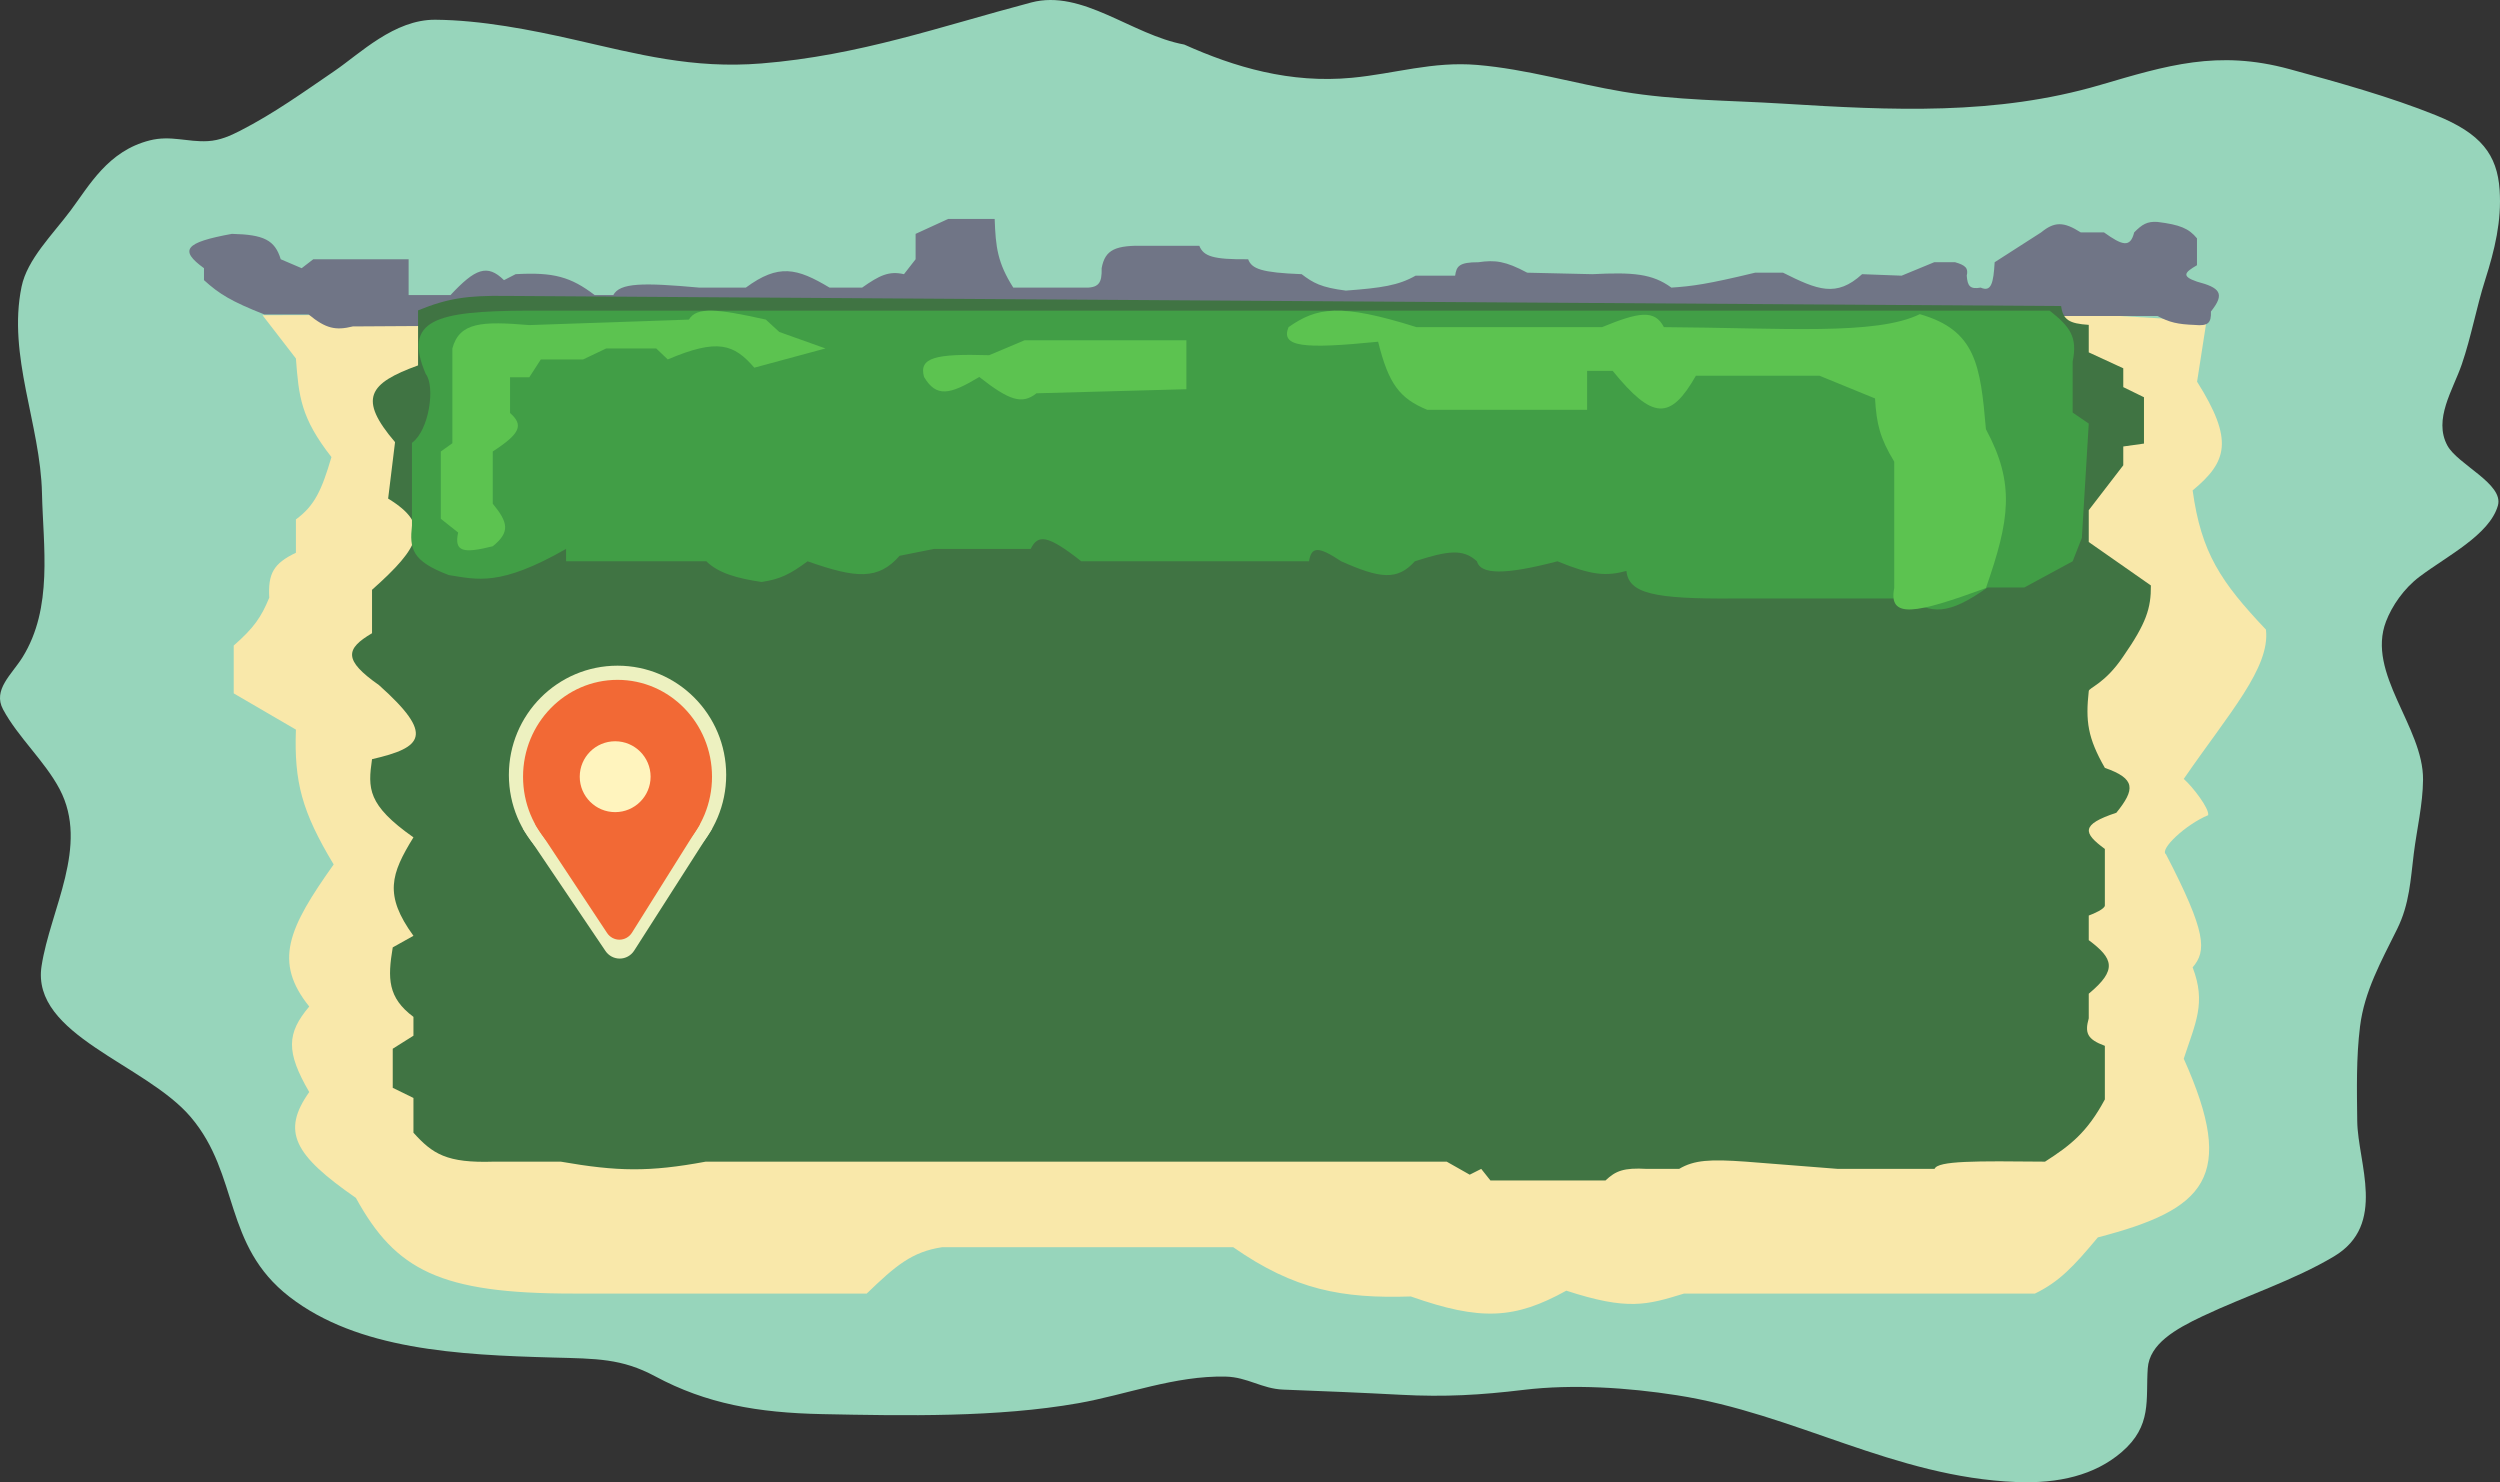 <svg width="845" height="501" viewBox="0 0 845 501" fill="none" xmlns="http://www.w3.org/2000/svg">
<rect x="0" y="0" width="845" height="501" fill="#333333" stroke="none"/>
<path d="M456.972 26.289C436.063 28.277 417.334 22.719 400.271 15.058C382.458 11.769 365.859 -3.724 348.585 0.832C318.121 8.867 290.451 18.776 257.354 21.447C234.071 23.326 215.594 18.294 194.109 13.411C179.491 10.088 162.704 6.802 147.149 6.672C133.274 6.556 121.661 18.123 113.055 23.992C102.863 30.943 92.702 38.292 81.142 44.208C77.938 45.848 74.368 47.474 70.238 47.702C63.349 48.082 57.716 45.659 50.611 47.453C36.46 51.025 30.158 62.746 23.859 71.162C17.756 79.317 9.188 87.655 7.285 96.919C2.478 120.321 13.691 143.432 14.191 166.75C14.572 184.559 18.039 205.442 7.576 222.206C3.933 228.043 -2.518 233.151 1.033 239.776C6.061 249.156 15.179 257.295 20.152 266.73C30.283 285.951 17.003 307.315 14.046 326.528C10.444 349.928 49.2 359.555 64.495 377.592C81.067 397.134 75.3 420.892 97.862 438.338C120.918 456.167 154.506 457.975 187.131 458.854C201.511 459.241 210.138 459.122 221.443 465.193C238.755 474.49 256.11 477.53 277.926 477.971C305.995 478.538 337.071 479.121 364.505 474.277C380.695 471.419 397.185 464.905 414.301 465.293C421.615 465.458 426.546 469.409 433.71 469.685C446.961 470.195 460.156 470.723 473.401 471.432C488.431 472.236 500.389 471.53 514.91 469.785C531.714 467.766 550.235 469.02 566.741 471.582C606.691 477.784 640.249 499.303 681.598 500.932C695.842 501.493 707.983 498.631 717.073 490.849C727.526 481.901 725.207 473.084 725.941 462.497C726.513 454.254 735.181 449.278 744.478 444.877C759.051 437.98 775.473 432.685 788.895 424.662C806.888 413.905 796.913 393.099 796.746 378.939C796.62 368.3 796.378 357.554 797.691 346.944C799.16 335.072 804.767 325.081 810.267 313.95C814.436 305.512 814.769 297.265 815.864 288.493C816.905 280.158 818.915 271.921 818.99 263.535C819.15 245.682 799.734 227.58 806.487 210.026C808.514 204.756 812.481 198.934 817.827 194.902C827.071 187.93 841.478 180.766 844.288 170.893C846.377 163.552 830.677 157.021 827.205 150.577C822.422 141.702 829.111 131.813 832.075 123.174C835.32 113.716 836.979 104.062 839.999 94.573C843.23 84.419 845.592 74.629 844.869 64.174C844.046 52.256 838.591 45.109 823.352 38.967C807.821 32.708 790.504 27.893 773.774 23.344C749.588 16.766 732.43 22.106 709.803 28.735C674.586 39.052 639.53 37.311 602.506 35.024C584.449 33.908 566.196 33.954 548.495 30.981C532.191 28.242 516 23.347 499.28 21.946C484.176 20.68 471.495 24.908 456.972 26.289Z" fill="#97D5BB"/>
<path d="M100.019 121.17L88.729 106.544L685.561 105L745.794 108.54L742.613 129.01C755.112 148.848 752.807 156.066 741.112 165.761C744.023 186.854 750.62 196.682 765.885 212.802C767.421 225.664 753.347 241.135 738.109 263.273C741.231 266.043 746.773 273.28 746.367 275.524C738.876 278.598 729.754 287.104 732.104 288.754C745.933 315.41 745.836 321.426 741.112 326.975C745.759 339.042 742.025 345.795 738.109 357.845C756.191 398.112 745.347 408.791 709.075 418.238C700.745 428.239 695.966 433.251 687.813 437.227H605.236H569.203L569.165 437.238C556.66 441.07 550.228 443.041 529.416 436.247C512.02 445.859 500.573 446.558 476.868 438.207C453.632 438.962 437.528 436.003 416.812 421.547H318.471C308.21 423.097 302.706 427.818 292.948 437.227H193.856C148.655 437.249 133.689 429.291 120.288 404.886C99.341 390.348 95.064 382.485 104.524 369.115C96.591 355.473 96.903 349.232 104.524 340.205C92.32 325.035 97.46 313.747 112.781 292.184C102.025 274.298 99.389 264.322 100.019 246.613L79 234.363V218.192C85.898 212.15 88.289 208.58 91.011 202.022C90.571 193.9 92.39 190.477 100.019 186.832V175.561C106.371 170.905 108.725 165.695 112.03 154.491C101.639 141.215 100.996 134.011 100.019 121.17Z" fill="#F9E8AA"/>
<path d="M104.319 106.297C110.164 111.091 113.434 111.767 119.254 110.334L687.557 106.801H729.217C733.295 108.992 736.097 109.61 741.793 109.829C746.349 110.268 747.437 109.166 747.296 105.287C752.217 99.156 750.291 97.234 742.579 95.195C737.136 93.331 738.479 92.041 742.579 89.644V80.56C739.819 77.187 736.775 75.947 729.217 75.009C725.733 74.785 724.069 75.823 721.356 78.542C720.034 83.871 717.34 82.968 711.138 78.542H703.278C697.538 74.885 694.425 74.848 689.915 78.542L674.194 88.634C673.783 95.663 673.07 98.807 669.478 97.213C665.848 97.833 665.03 96.697 664.762 93.176C665.346 90.682 664.413 89.665 660.832 88.634H653.757L642.753 93.176L629.39 92.671C620.692 100.626 614.309 97.999 602.665 92.167H593.233C576.966 96.089 572.022 96.727 564.935 97.213C558.495 92.5 552.011 91.978 538.21 92.671L516.201 92.167C508.837 88.234 505.35 87.814 499.695 88.634C493.034 88.607 492.285 90.09 491.834 93.176H478.472C472.683 96.491 466.85 97.332 454.891 98.222C446.481 97.148 443.884 95.648 439.956 92.671C426.447 92.146 423.082 90.907 421.877 87.625C409.896 87.759 406.784 86.588 405.37 83.083H387.291C377.054 82.817 373.516 84.297 372.357 90.653C372.481 95.687 371.445 97.46 366.069 97.213H342.487C337.17 88.819 336.534 83.564 336.199 74H320.479L309.474 79.046V87.625L305.544 92.671C300.476 91.515 297.287 93.054 291.395 97.213H280.391C269.339 90.593 263.146 89.063 252.093 97.213H236.373C217.246 95.484 209.532 95.562 207.289 99.736H201.001C192.934 93.577 187.118 91.946 174.276 92.671L170.346 94.69C164.659 89.094 160.586 90.831 152.267 99.736H138.118V87.625H105.891L101.961 90.653L94.886 87.625C92.909 81.119 89.16 79.292 78.38 79.046C62.357 81.969 60.516 84.536 68.948 90.653V94.69C74.067 99.344 78.208 101.898 89.385 106.297H104.319Z" fill="#707586"/>
<path d="M141.302 123.505V104.91C151.374 100.796 157.933 99.857 170.859 100.017L696.664 103.442C697.251 108.091 699.429 109.388 705.997 109.803V119.101L717.665 124.483V130.845L724.665 134.27V149.929L717.665 150.908V157.269L705.997 172.438V183.204L726.998 197.884C727.057 205.588 725.455 210.637 717.665 221.861C711.442 231.158 705.997 232.431 705.997 233.605C704.899 243.68 705.6 249.35 711.442 259.54C721.948 263.211 721.696 266.809 715.331 274.709C703.202 278.725 704.066 281.526 711.442 286.942V306.026C711.442 307.201 707.812 308.799 705.997 309.452V317.771C714.286 323.963 715.768 327.771 705.997 335.876V344.195C704.613 349.101 705.426 351.274 711.442 353.492V371.597C705.411 382.846 699.659 387.221 691.219 392.639C667.842 392.409 654.952 392.309 653.884 395.085H621.215L590.103 392.639C578.04 391.777 572.647 392.056 567.546 395.085H556.656C548.778 394.62 546.068 395.771 542.656 399H503.765L500.653 395.085L496.764 397.043L488.986 392.639H238.529C219.389 396.195 208.665 395.971 189.526 392.639H166.969C150.939 393.175 146.224 390.027 139.746 382.852V371.108L132.746 367.683V354.471L139.746 350.067V343.705C131.021 337.186 130.998 330.707 132.746 320.217L139.746 316.302C129.696 302.471 132.139 295.389 139.746 283.028C124.089 272.016 124.339 266.456 125.745 256.604C142.919 252.65 147.01 248.448 128.079 231.556C115.98 223.067 116.774 219.302 125.745 214.032V199.352C142.151 184.754 145.938 177.54 131.19 168.524L133.524 149.44C120.958 134.716 124.566 129.598 141.302 123.505Z" fill="#407443"/>
<path d="M657.798 105H692.783C699.628 110.401 702.279 113.84 700.558 122.223V139.446L706 143.17L703.668 181.805L700.558 189.719L684.231 198.563H671.792C658.277 208.127 652.861 207.432 644.582 202.287H586.273C558.796 202.514 550.505 200.541 549.733 192.977C542.831 194.828 537.979 194.465 526.41 189.719C508.569 194.398 500.4 194.214 499.199 189.719C494.464 185.323 489.174 186.205 478.208 189.719C472.304 196.328 466.389 195.52 453.33 189.719C445.395 184.454 443.268 184.813 442.445 189.719H365.478C353.769 180.476 350.788 180.708 348.374 185.529H315.721L304.06 187.857C296.844 196.105 289.381 195.509 272.962 189.719C267.025 194.111 263.644 195.793 257.413 196.701C249.664 195.578 242.818 193.809 238.754 189.719H191.33V185.529C168.904 198.354 161.269 195.854 151.68 194.373C139.11 189.597 138.409 185.465 139.241 177.616V164.117V149.687C145.187 145.328 147.111 130.418 143.905 126.412C136.07 108.101 147.211 105.127 178.113 105H657.798Z" fill="#419E46"/>
<path d="M671.243 145.08C681.203 163.553 679.249 175.793 671.243 198.758C647.416 207.492 638.215 209.294 640.247 198.758V156.035C635.392 148.026 634.279 143.306 633.759 134.674L615.017 127.006H573.208C564.59 142.115 558.574 141.918 545.095 125.362H536.445V138.508H482.382C473.112 134.665 469.363 129.861 465.803 115.503C440.459 118.026 432.78 117.292 435.528 110.574C445.017 103.938 452.762 102.387 478.778 110.574H541.492C553.951 105.46 559.303 104.546 562.396 110.574C602.94 110.829 634.081 113.417 648.897 106.192C667.819 111.596 669.374 123.313 671.243 145.08Z" fill="#5CC350"/>
<path d="M245.452 261.929C245.452 282.324 229.009 298.857 208.726 298.857C188.443 298.857 172 282.324 172 261.929C172 241.533 188.443 225 208.726 225C229.009 225 245.452 241.533 245.452 261.929Z" fill="#EDF1C0"/>
<path d="M240.763 280L214.348 321.317C213.279 322.989 211.438 324 209.461 324C207.535 324 205.734 323.04 204.653 321.438L176.688 280H240.763Z" fill="#EDF1C0"/>
<path d="M240.661 262.55C240.661 280.642 226.363 295.309 208.726 295.309C191.088 295.309 176.79 280.642 176.79 262.55C176.79 244.457 191.088 229.79 208.726 229.79C226.363 229.79 240.661 244.457 240.661 262.55Z" fill="#F26935"/>
<path d="M236.584 278.581L213.615 315.233C212.685 316.716 211.084 317.613 209.365 317.613C207.69 317.613 206.124 316.762 205.184 315.34L180.867 278.581H236.584Z" fill="#F26935"/>
<circle cx="207.927" cy="262.524" r="11.976" fill="#FFF4BE"/>
<path d="M401 131.554V115H346.33L334.329 120.058C316.137 119.516 310.496 120.833 312.328 127.416C316.496 134.406 321.023 133.437 330.996 127.416C341.112 135.354 345.432 136.821 350.33 132.934L401 131.554Z" fill="#5CC350"/>
<path d="M225.7 121.489C242.575 114.304 248.072 116.3 254.95 124.275L279 117.774L263.4 112.202L258.85 108.023C242.223 104.314 235.42 103.683 232.85 108.023L178.9 109.88C162.797 108.527 155.295 108.907 152.9 117.774V149.815L149 152.601V175.354L154.85 179.998C153.426 186.593 156.632 187.102 166.55 184.641C172.49 179.84 171.764 176.587 166.55 170.246V152.601C175.906 146.529 177.015 143.675 172.4 139.599V127.526H178.9L182.8 121.489H197.1L204.9 117.774H221.8L225.7 121.489Z" fill="#5CC350"/>
</svg>
